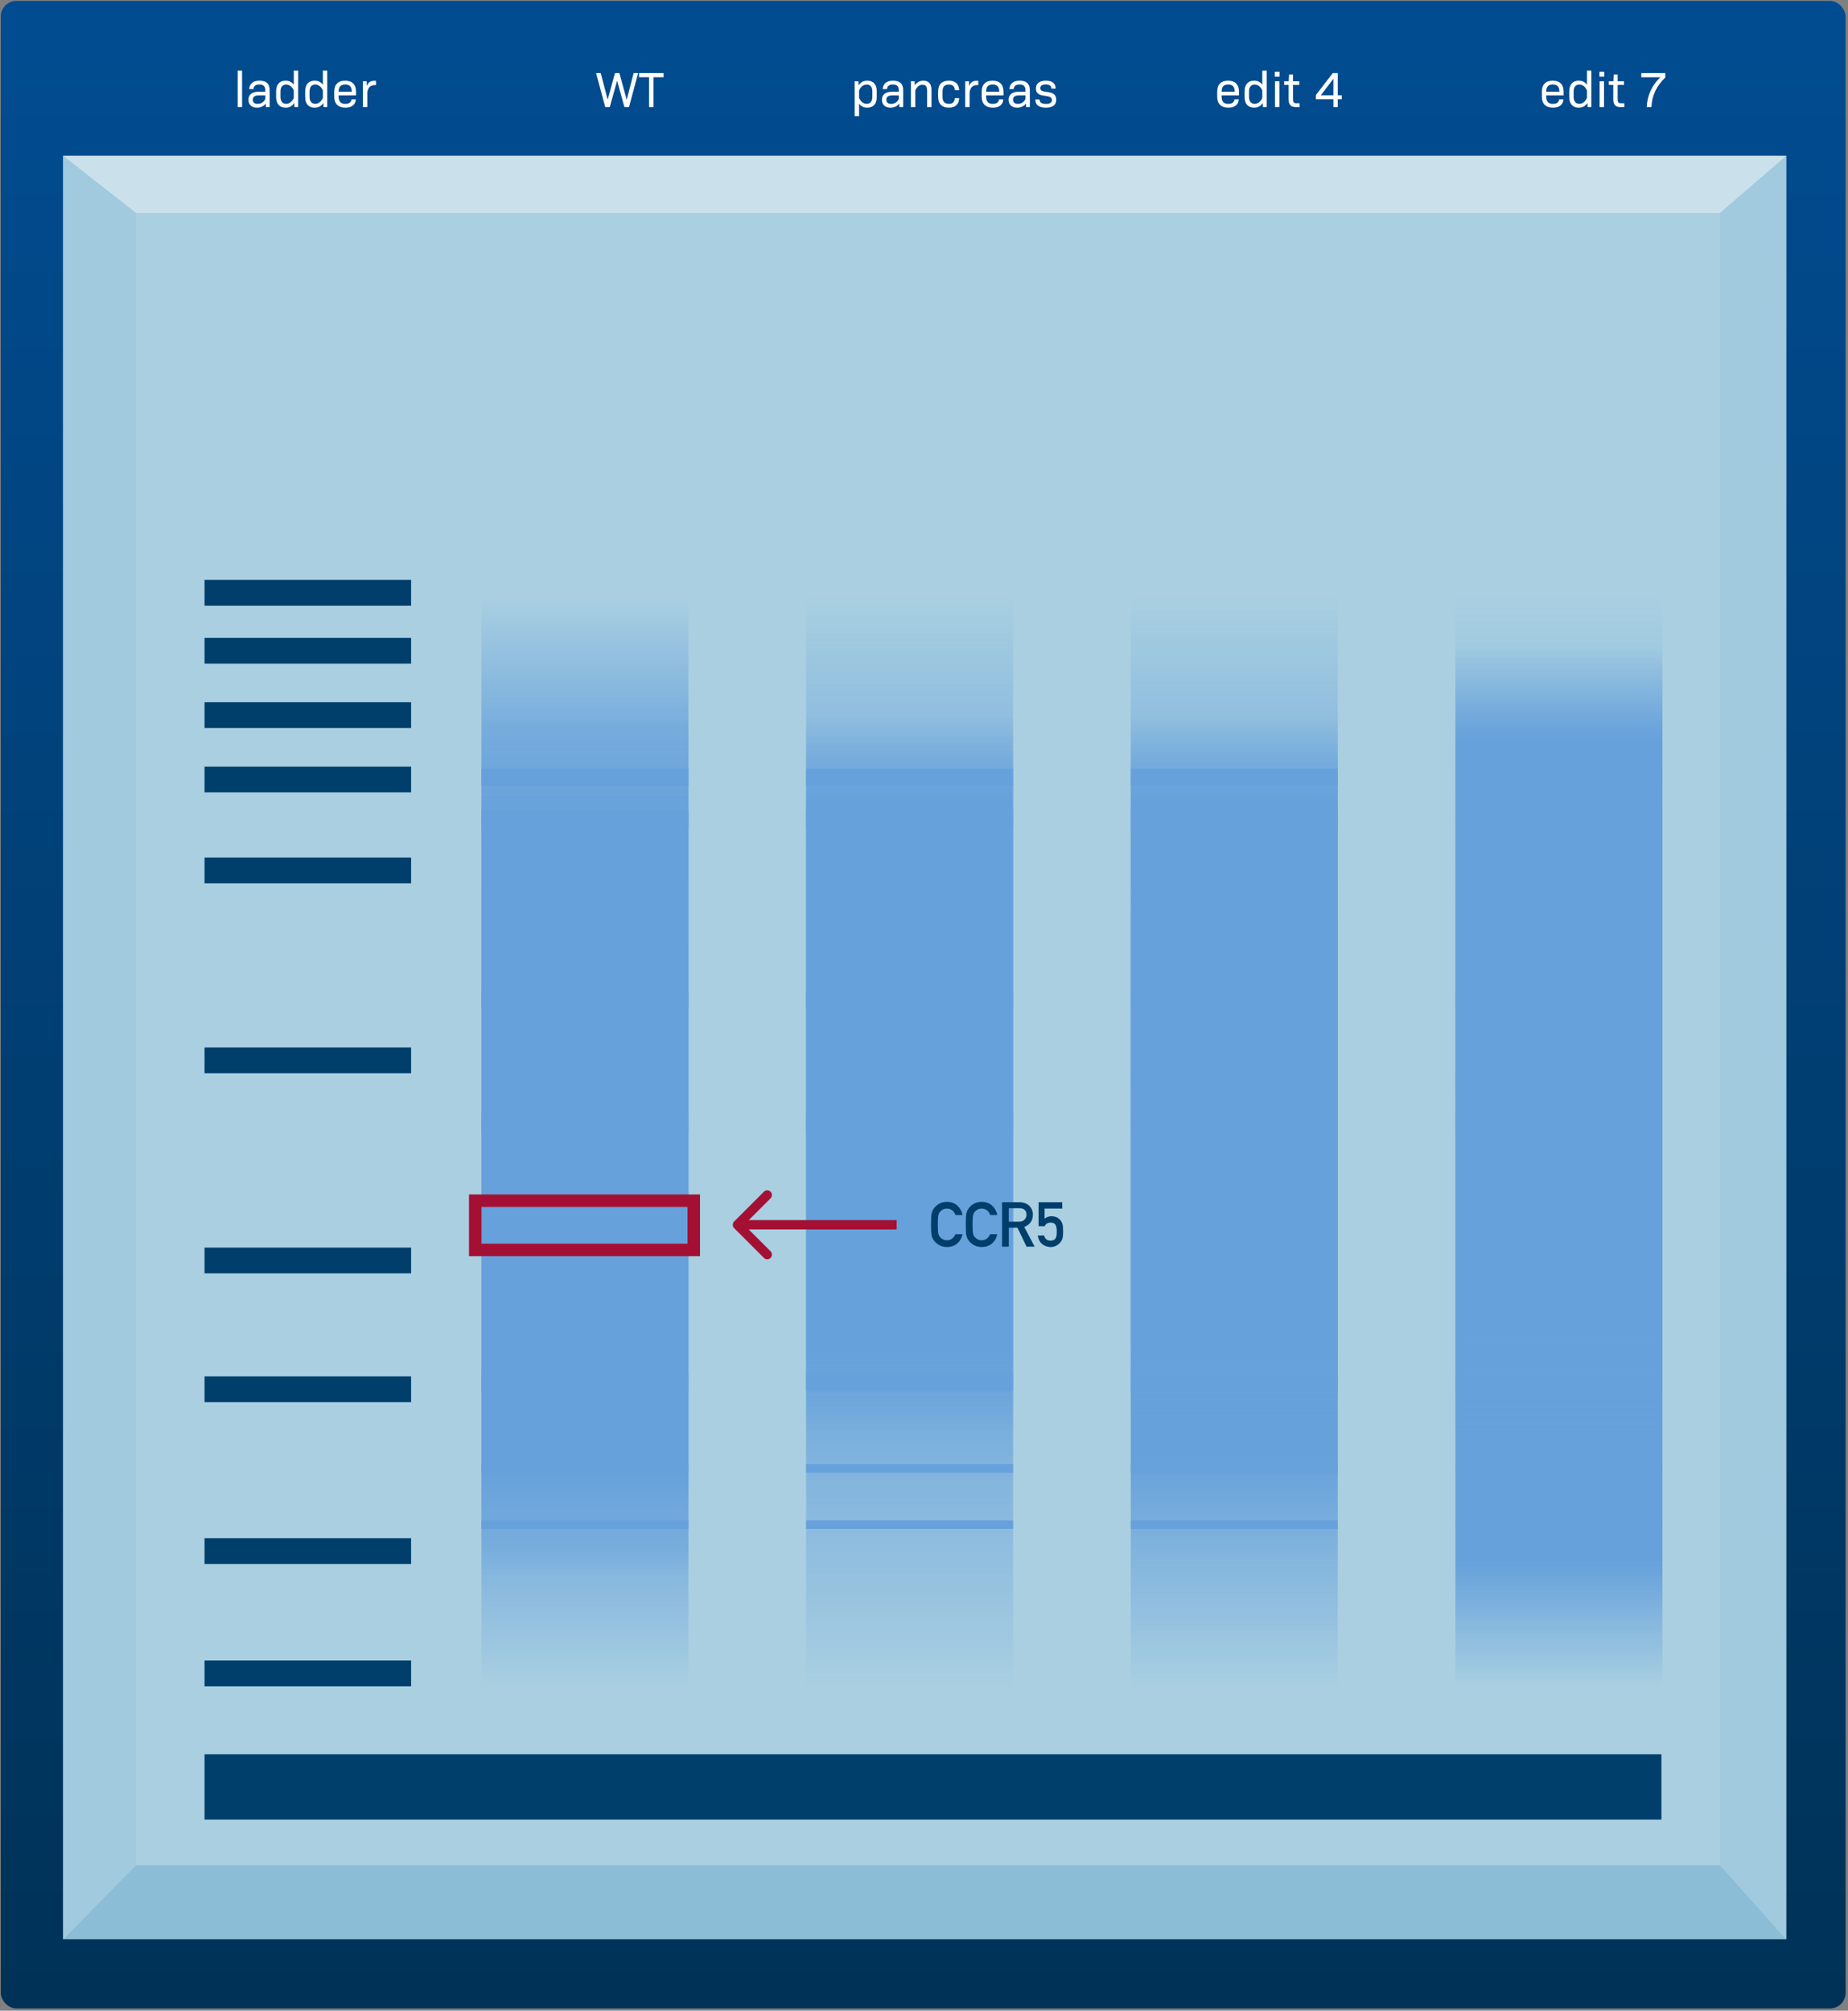 <svg width="592" height="644" viewBox="0 0 592 644" fill="none" xmlns="http://www.w3.org/2000/svg">
<rect x="0" y="0" width="592" height="644" fill="#808080" stroke="none"/>
<rect x="0.24" y="0.29" width="591" height="643" rx="5" fill="url(#paint0_linear)"/>
<path d="M572.197 49.9H20.24V621.095H572.197V49.9Z" fill="white"/>
<path opacity="0.4" d="M550.936 68.207H43.607V597.636H550.936V68.207Z" fill="#7CB4D0"/>
<path opacity="0.1" d="M550.936 68.207H43.607V597.636H550.936V68.207Z" fill="#BCDEEA"/>
<path opacity="0.5" d="M43.606 68.206L20.24 49.9V621.095L43.606 597.636V68.206Z" fill="#7CB4D0"/>
<path opacity="0.5" d="M550.936 597.636L572.197 621.095V49.9L550.936 68.206V597.636Z" fill="#7CB4D0"/>
<path opacity="0.4" d="M572.197 49.9H20.24V621.095H572.197V49.9Z" fill="#7CB4D0"/>
<path opacity="0.8" d="M550.935 597.458H43.606L20.24 621.095H572.197L550.935 597.458Z" fill="#7CB4D0"/>
<rect x="65.519" y="185.731" width="66.175" height="8.248" fill="#003E6B"/>
<rect x="65.519" y="204.294" width="66.175" height="8.248" fill="#003E6B"/>
<rect x="65.519" y="224.919" width="66.175" height="8.248" fill="#003E6B"/>
<rect x="65.519" y="245.543" width="66.175" height="8.248" fill="#003E6B"/>
<rect x="65.519" y="274.677" width="66.175" height="8.248" fill="#003E6B"/>
<rect x="65.519" y="335.498" width="66.175" height="8.248" fill="#003E6B"/>
<rect x="65.519" y="399.591" width="66.175" height="8.248" fill="#003E6B"/>
<rect x="65.519" y="440.84" width="66.175" height="8.248" fill="#003E6B"/>
<rect x="65.519" y="492.66" width="66.175" height="8.248" fill="#003E6B"/>
<rect x="65.519" y="531.848" width="66.175" height="8.248" fill="#003E6B"/>
<rect x="65.519" y="561.886" width="466.707" height="20.897" fill="#003E6B"/>
<path d="M76.146 34.29H77.554V22.61H76.146V34.29ZM82.336 34.482C83.536 34.482 84.464 34.018 85.136 33.17L85.184 34.29H86.384V28.898C86.384 26.85 85.328 25.842 83.152 25.842C81.088 25.842 79.968 26.754 79.824 28.546H81.2C81.248 27.538 81.936 27.058 83.104 27.058C84.384 27.058 84.976 27.65 84.976 28.93V29.378H82.992C80.672 29.378 79.584 30.306 79.584 31.954C79.584 33.57 80.64 34.482 82.336 34.482ZM82.544 33.266C81.504 33.266 80.992 32.786 80.992 31.922C80.992 30.994 81.6 30.546 83.04 30.546H84.976V31.714C84.48 32.722 83.648 33.266 82.544 33.266ZM91.489 34.482C92.689 34.482 93.569 34.018 94.273 32.978L94.321 34.29H95.521V22.61H94.113V27.122C93.441 26.242 92.593 25.842 91.489 25.842C89.569 25.842 88.449 27.026 88.449 29.282V31.042C88.449 33.298 89.569 34.482 91.489 34.482ZM91.665 33.25C90.529 33.25 89.857 32.466 89.857 30.994V29.33C89.857 27.858 90.529 27.074 91.665 27.074C92.721 27.074 93.569 27.762 94.113 28.946V31.378C93.569 32.562 92.721 33.25 91.665 33.25ZM100.801 34.482C102.001 34.482 102.881 34.018 103.585 32.978L103.633 34.29H104.833V22.61H103.425V27.122C102.753 26.242 101.905 25.842 100.801 25.842C98.881 25.842 97.761 27.026 97.761 29.282V31.042C97.761 33.298 98.881 34.482 100.801 34.482ZM100.977 33.25C99.841 33.25 99.169 32.466 99.169 30.994V29.33C99.169 27.858 99.841 27.074 100.977 27.074C102.033 27.074 102.881 27.762 103.425 28.946V31.378C102.881 32.562 102.033 33.25 100.977 33.25ZM110.658 34.482C112.642 34.482 113.874 33.586 113.986 31.826H112.626C112.53 32.722 111.874 33.266 110.626 33.266C109.154 33.266 108.482 32.53 108.482 30.914V30.546H114.05V29.346C114.05 27.074 112.818 25.842 110.562 25.842C108.306 25.842 107.074 27.074 107.074 29.346V30.978C107.074 33.25 108.338 34.482 110.658 34.482ZM108.482 29.378C108.482 27.794 109.138 27.058 110.594 27.058C112.034 27.058 112.69 27.794 112.69 29.378H108.482ZM116.255 34.29H117.663V29.538C117.935 27.954 118.687 27.266 120.031 27.266H120.447V25.874H119.887C118.687 25.874 117.935 26.402 117.519 27.57L117.455 26.034H116.255V34.29Z" fill="white"/>
<path d="M193.882 34.29H195.338L197.69 25.858L200.026 34.29H201.498L204.426 23.41H202.986L200.762 31.954L198.41 23.41H197.002L194.666 31.922L192.442 23.41H190.954L193.882 34.29ZM207.919 34.29H209.359V24.738H212.575V23.41H204.703V24.738H207.919V34.29Z" fill="white"/>
<path d="M273.794 37.202H275.202V33.202C275.874 34.082 276.722 34.482 277.826 34.482C279.746 34.482 280.866 33.298 280.866 31.042V29.282C280.866 27.026 279.746 25.842 277.826 25.842C276.626 25.842 275.746 26.306 275.042 27.346L274.994 26.034H273.794V37.202ZM277.65 33.25C276.594 33.25 275.746 32.562 275.202 31.378V28.946C275.746 27.762 276.594 27.074 277.65 27.074C278.786 27.074 279.458 27.858 279.458 29.33V30.994C279.458 32.466 278.786 33.25 277.65 33.25ZM285.282 34.482C286.482 34.482 287.41 34.018 288.082 33.17L288.13 34.29H289.33V28.898C289.33 26.85 288.274 25.842 286.098 25.842C284.034 25.842 282.914 26.754 282.77 28.546H284.146C284.194 27.538 284.882 27.058 286.05 27.058C287.33 27.058 287.922 27.65 287.922 28.93V29.378H285.938C283.618 29.378 282.53 30.306 282.53 31.954C282.53 33.57 283.586 34.482 285.282 34.482ZM285.49 33.266C284.45 33.266 283.938 32.786 283.938 31.922C283.938 30.994 284.546 30.546 285.986 30.546H287.922V31.714C287.426 32.722 286.594 33.266 285.49 33.266ZM291.81 34.29H293.218V28.93C293.81 27.714 294.562 27.138 295.538 27.138C296.514 27.138 296.994 27.698 296.994 28.994V34.29H298.402V28.866C298.402 26.882 297.538 25.842 295.81 25.842C294.658 25.842 293.778 26.306 293.058 27.33L293.01 26.034H291.81V34.29ZM303.959 34.482C306.039 34.482 307.191 33.426 307.255 31.426H305.895C305.799 32.754 305.127 33.25 303.975 33.25C302.583 33.25 301.927 32.53 301.927 30.946V29.378C301.927 27.794 302.583 27.074 303.975 27.074C305.127 27.074 305.799 27.57 305.895 28.898H307.255C307.191 26.898 306.039 25.842 303.959 25.842C301.719 25.842 300.519 27.058 300.519 29.346V30.978C300.519 33.266 301.719 34.482 303.959 34.482ZM309.201 34.29H310.609V29.538C310.881 27.954 311.633 27.266 312.977 27.266H313.393V25.874H312.833C311.633 25.874 310.881 26.402 310.465 27.57L310.401 26.034H309.201V34.29ZM318.072 34.482C320.056 34.482 321.288 33.586 321.4 31.826H320.04C319.944 32.722 319.288 33.266 318.04 33.266C316.568 33.266 315.896 32.53 315.896 30.914V30.546H321.464V29.346C321.464 27.074 320.232 25.842 317.976 25.842C315.72 25.842 314.488 27.074 314.488 29.346V30.978C314.488 33.25 315.752 34.482 318.072 34.482ZM315.896 29.378C315.896 27.794 316.552 27.058 318.008 27.058C319.448 27.058 320.104 27.794 320.104 29.378H315.896ZM325.86 34.482C327.06 34.482 327.988 34.018 328.66 33.17L328.708 34.29H329.908V28.898C329.908 26.85 328.852 25.842 326.676 25.842C324.612 25.842 323.492 26.754 323.348 28.546H324.724C324.772 27.538 325.46 27.058 326.628 27.058C327.908 27.058 328.5 27.65 328.5 28.93V29.378H326.516C324.196 29.378 323.108 30.306 323.108 31.954C323.108 33.57 324.164 34.482 325.86 34.482ZM326.068 33.266C325.028 33.266 324.516 32.786 324.516 31.922C324.516 30.994 325.124 30.546 326.564 30.546H328.5V31.714C328.004 32.722 327.172 33.266 326.068 33.266ZM335.06 34.482C337.236 34.482 338.356 33.618 338.356 31.954C338.356 30.386 337.524 29.682 335.316 29.442C333.796 29.282 333.236 28.978 333.236 28.226C333.236 27.474 333.876 27.042 335.028 27.042C336.212 27.042 336.804 27.506 336.804 28.386H338.18C338.18 26.722 337.092 25.842 335.044 25.842C332.996 25.842 331.86 26.738 331.86 28.338C331.86 29.81 332.66 30.45 334.82 30.706C336.42 30.898 336.98 31.25 336.98 32.066C336.98 32.85 336.34 33.282 335.06 33.282C333.684 33.282 333.012 32.802 333.012 31.858H331.668C331.668 33.602 332.788 34.482 335.06 34.482Z" fill="white"/>
<path d="M393.509 34.482C395.493 34.482 396.725 33.586 396.837 31.826H395.477C395.381 32.722 394.725 33.266 393.477 33.266C392.005 33.266 391.333 32.53 391.333 30.914V30.546H396.901V29.346C396.901 27.074 395.669 25.842 393.413 25.842C391.157 25.842 389.925 27.074 389.925 29.346V30.978C389.925 33.25 391.189 34.482 393.509 34.482ZM391.333 29.378C391.333 27.794 391.989 27.058 393.445 27.058C394.885 27.058 395.541 27.794 395.541 29.378H391.333ZM401.746 34.482C402.946 34.482 403.826 34.018 404.53 32.978L404.578 34.29H405.778V22.61H404.37V27.122C403.698 26.242 402.85 25.842 401.746 25.842C399.826 25.842 398.706 27.026 398.706 29.282V31.042C398.706 33.298 399.826 34.482 401.746 34.482ZM401.922 33.25C400.786 33.25 400.114 32.466 400.114 30.994V29.33C400.114 27.858 400.786 27.074 401.922 27.074C402.978 27.074 403.826 27.762 404.37 28.946V31.378C403.826 32.562 402.978 33.25 401.922 33.25ZM408.371 24.546H409.907V22.978H408.371V24.546ZM408.435 34.29H409.843V26.034H408.435V34.29ZM415.057 34.29H416.337V33.074H415.393C414.449 33.074 414.209 32.802 414.209 31.73V27.186H416.241V26.034H414.209V23.858H412.945L412.833 26.034H411.377V27.186H412.801V31.714C412.801 33.522 413.473 34.29 415.057 34.29ZM427.145 34.29H428.553V31.794H429.833V30.514H428.553V23.41H426.953L421.545 30.434V31.794H427.145V34.29ZM423.129 30.514L427.145 25.234V30.514H423.129Z" fill="white"/>
<path d="M497.509 34.482C499.493 34.482 500.725 33.586 500.837 31.826H499.477C499.381 32.722 498.725 33.266 497.477 33.266C496.005 33.266 495.333 32.53 495.333 30.914V30.546H500.901V29.346C500.901 27.074 499.669 25.842 497.413 25.842C495.157 25.842 493.925 27.074 493.925 29.346V30.978C493.925 33.25 495.189 34.482 497.509 34.482ZM495.333 29.378C495.333 27.794 495.989 27.058 497.445 27.058C498.885 27.058 499.541 27.794 499.541 29.378H495.333ZM505.746 34.482C506.946 34.482 507.826 34.018 508.53 32.978L508.578 34.29H509.778V22.61H508.37V27.122C507.698 26.242 506.85 25.842 505.746 25.842C503.826 25.842 502.706 27.026 502.706 29.282V31.042C502.706 33.298 503.826 34.482 505.746 34.482ZM505.922 33.25C504.786 33.25 504.114 32.466 504.114 30.994V29.33C504.114 27.858 504.786 27.074 505.922 27.074C506.978 27.074 507.826 27.762 508.37 28.946V31.378C507.826 32.562 506.978 33.25 505.922 33.25ZM512.371 24.546H513.907V22.978H512.371V24.546ZM512.435 34.29H513.843V26.034H512.435V34.29ZM519.057 34.29H520.337V33.074H519.393C518.449 33.074 518.209 32.802 518.209 31.73V27.186H520.241V26.034H518.209V23.858H516.945L516.833 26.034H515.377V27.186H516.801V31.714C516.801 33.522 517.473 34.29 519.057 34.29ZM527.529 34.29H529.033C529.193 30.546 530.665 27.522 533.497 24.802V23.41H525.769V24.754H531.865C529.177 27.33 527.689 30.562 527.529 34.29Z" fill="white"/>
<rect x="154.24" y="191.29" width="66.3" height="348.979" fill="url(#paint1_linear)"/>
<rect x="258.24" y="191.29" width="66.3" height="348.979" fill="url(#paint2_linear)"/>
<rect x="362.24" y="191.29" width="66.3" height="348.979" fill="url(#paint3_linear)"/>
<rect x="466.24" y="191.29" width="66.3" height="348.979" fill="url(#paint4_linear)"/>
<rect x="154.24" y="229.237" width="66.3" height="275.684" fill="url(#paint5_linear)"/>
<rect x="258.24" y="229.237" width="66.3" height="230.481" fill="url(#paint6_linear)"/>
<rect x="362.24" y="229.237" width="66.3" height="230.481" fill="url(#paint7_linear)"/>
<rect x="466.24" y="207.277" width="66.3" height="252.441" fill="url(#paint8_linear)"/>
<rect x="154.24" y="259.52" width="66.3" height="5.473" fill="#66A1DB"/>
<rect x="154.24" y="246.188" width="66.3" height="5.473" fill="#66A1DB"/>
<rect x="154.24" y="356.768" width="66.3" height="5.473" fill="#66A1DB"/>
<rect x="154.24" y="317.555" width="66.3" height="5.473" fill="#66A1DB"/>
<rect x="154.24" y="439.9" width="66.3" height="5.473" fill="#66A1DB"/>
<rect x="152.24" y="384.57" width="70" height="15.764" fill="#66A1DB" stroke="#A41034" stroke-width="4"/>
<rect x="154.24" y="468.917" width="66.3" height="2.737" fill="#66A1DB"/>
<rect x="154.24" y="486.956" width="66.3" height="2.737" fill="#66A1DB"/>
<rect x="258.24" y="259.52" width="66.3" height="5.473" fill="#66A1DB"/>
<rect x="258.24" y="246.188" width="66.3" height="5.473" fill="#66A1DB"/>
<rect x="258.24" y="356.768" width="66.3" height="5.473" fill="#66A1DB"/>
<rect x="258.24" y="317.555" width="66.3" height="5.473" fill="#66A1DB"/>
<rect x="258.24" y="439.9" width="66.3" height="5.473" fill="#66A1DB"/>
<rect x="258.24" y="468.917" width="66.3" height="2.737" fill="#66A1DB"/>
<rect x="258.24" y="486.956" width="66.3" height="2.737" fill="#66A1DB"/>
<rect x="362.24" y="259.52" width="66.3" height="5.473" fill="#66A1DB"/>
<rect x="362.24" y="246.188" width="66.3" height="5.473" fill="#66A1DB"/>
<rect x="362.24" y="356.768" width="66.3" height="5.473" fill="#66A1DB"/>
<rect x="362.24" y="343.436" width="66.3" height="5.473" fill="#66A1DB"/>
<rect x="362.24" y="317.555" width="66.3" height="5.473" fill="#66A1DB"/>
<rect x="362.24" y="439.9" width="66.3" height="5.473" fill="#66A1DB"/>
<rect x="362.24" y="468.917" width="66.3" height="2.737" fill="#66A1DB"/>
<rect x="362.24" y="486.956" width="66.3" height="2.737" fill="#66A1DB"/>
<rect x="466.24" y="259.52" width="66.3" height="5.473" fill="#66A1DB"/>
<rect x="466.24" y="246.188" width="66.3" height="5.473" fill="#66A1DB"/>
<rect x="466.24" y="356.768" width="66.3" height="5.473" fill="#66A1DB"/>
<rect x="466.24" y="343.436" width="66.3" height="5.473" fill="#66A1DB"/>
<rect x="466.24" y="317.555" width="66.3" height="5.473" fill="#66A1DB"/>
<rect x="466.24" y="439.9" width="66.3" height="5.473" fill="#66A1DB"/>
<rect x="466.24" y="468.917" width="66.3" height="2.737" fill="#66A1DB"/>
<rect x="466.24" y="486.956" width="66.3" height="2.737" fill="#66A1DB"/>
<path d="M235.179 391.229C234.593 391.815 234.593 392.764 235.179 393.35L244.725 402.896C245.311 403.482 246.261 403.482 246.846 402.896C247.432 402.31 247.432 401.361 246.846 400.775L238.361 392.29L246.846 383.804C247.432 383.218 247.432 382.269 246.846 381.683C246.261 381.097 245.311 381.097 244.725 381.683L235.179 391.229ZM287.24 390.79H236.24V393.79H287.24V390.79Z" fill="#A41034"/>
<path d="M308.343 395.305C308.031 396.627 307.435 397.642 306.556 398.352C305.651 399.055 304.58 399.407 303.343 399.407C302.223 399.381 301.289 399.107 300.541 398.586C299.779 398.085 299.225 397.506 298.88 396.848C298.776 396.633 298.682 396.428 298.597 396.233C298.519 396.031 298.454 395.777 298.402 395.471C298.304 394.898 298.255 393.798 298.255 392.17C298.255 390.517 298.304 389.41 298.402 388.85C298.506 388.29 298.666 387.838 298.88 387.493C299.225 386.835 299.779 386.249 300.541 385.735C301.289 385.214 302.223 384.947 303.343 384.934C304.717 384.947 305.837 385.354 306.703 386.155C307.569 386.962 308.115 387.961 308.343 389.153H306.058C305.882 388.58 305.563 388.092 305.101 387.688C304.619 387.304 304.033 387.105 303.343 387.092C302.835 387.105 302.399 387.206 302.035 387.395C301.664 387.59 301.364 387.834 301.136 388.127C300.856 388.433 300.671 388.827 300.58 389.309C300.475 389.817 300.423 390.771 300.423 392.17C300.423 393.57 300.475 394.517 300.58 395.012C300.671 395.507 300.856 395.907 301.136 396.213C301.364 396.506 301.664 396.744 302.035 396.926C302.399 397.141 302.835 397.249 303.343 397.249C304.554 397.249 305.459 396.601 306.058 395.305H308.343ZM319.476 395.305C319.164 396.627 318.568 397.642 317.689 398.352C316.784 399.055 315.713 399.407 314.476 399.407C313.356 399.381 312.422 399.107 311.673 398.586C310.912 398.085 310.358 397.506 310.013 396.848C309.909 396.633 309.815 396.428 309.73 396.233C309.652 396.031 309.587 395.777 309.535 395.471C309.437 394.898 309.388 393.798 309.388 392.17C309.388 390.517 309.437 389.41 309.535 388.85C309.639 388.29 309.798 387.838 310.013 387.493C310.358 386.835 310.912 386.249 311.673 385.735C312.422 385.214 313.356 384.947 314.476 384.934C315.85 384.947 316.97 385.354 317.835 386.155C318.701 386.962 319.248 387.961 319.476 389.153H317.191C317.015 388.58 316.696 388.092 316.234 387.688C315.752 387.304 315.166 387.105 314.476 387.092C313.968 387.105 313.532 387.206 313.167 387.395C312.796 387.59 312.497 387.834 312.269 388.127C311.989 388.433 311.804 388.827 311.712 389.309C311.608 389.817 311.556 390.771 311.556 392.17C311.556 393.57 311.608 394.517 311.712 395.012C311.804 395.507 311.989 395.907 312.269 396.213C312.497 396.506 312.796 396.744 313.167 396.926C313.532 397.141 313.968 397.249 314.476 397.249C315.687 397.249 316.592 396.601 317.191 395.305H319.476ZM323.167 391.292H326.429C327.236 391.278 327.842 391.044 328.246 390.588C328.643 390.165 328.841 389.644 328.841 389.026C328.828 388.284 328.591 387.747 328.128 387.415C327.764 387.122 327.236 386.975 326.546 386.975H323.167V391.292ZM321.009 385.051H326.566C327.751 385.051 328.718 385.364 329.466 385.989C330.371 386.698 330.843 387.711 330.882 389.026C330.856 390.959 329.938 392.275 328.128 392.971L331.429 399.29H328.861L325.921 393.206H323.167V399.29H321.009V385.051ZM332.708 385.051H340.296V387.092H334.632V390.315C335.296 389.794 336.055 389.534 336.908 389.534C337.455 389.547 337.956 389.644 338.412 389.827C338.841 390.028 339.19 390.276 339.457 390.569C339.854 390.959 340.14 391.412 340.316 391.926C340.407 392.206 340.472 392.548 340.511 392.952C340.55 393.362 340.57 393.866 340.57 394.465C340.57 395.39 340.505 396.099 340.375 396.594C340.238 397.083 340.01 397.515 339.691 397.893C339.411 398.264 339.004 398.603 338.47 398.909C337.949 399.228 337.331 399.394 336.615 399.407C335.651 399.407 334.769 399.12 333.968 398.547C333.154 397.961 332.65 397.014 332.455 395.706H334.496C334.717 396.799 335.397 397.353 336.537 397.366C337.025 397.366 337.416 397.268 337.708 397.073C337.988 396.884 338.184 396.637 338.294 396.331C338.412 396.025 338.483 395.693 338.509 395.334C338.522 394.983 338.529 394.641 338.529 394.309C338.542 393.495 338.415 392.834 338.148 392.327C338.005 392.086 337.793 391.894 337.513 391.75C337.233 391.633 336.885 391.575 336.468 391.575C336.097 391.575 335.759 391.659 335.453 391.829C335.147 392.004 334.873 392.31 334.632 392.747H332.708V385.051Z" fill="#003E6B"/>
<defs>
<linearGradient id="paint0_linear" x1="295.74" y1="0.29" x2="295.74" y2="643.29" gradientUnits="userSpaceOnUse">
<stop stop-color="#014C91"/>
<stop offset="1" stop-color="#003257"/>
</linearGradient>
<linearGradient id="paint1_linear" x1="187.39" y1="191.29" x2="187.39" y2="540.269" gradientUnits="userSpaceOnUse">
<stop stop-color="#66A1DB" stop-opacity="0"/>
<stop offset="0.12" stop-color="#66A1DB" stop-opacity="0.73"/>
<stop offset="0.875" stop-color="#66A1DB" stop-opacity="0.63"/>
<stop offset="1" stop-color="#66A1DB" stop-opacity="0"/>
</linearGradient>
<linearGradient id="paint2_linear" x1="291.39" y1="191.29" x2="291.39" y2="540.269" gradientUnits="userSpaceOnUse">
<stop stop-color="#66A1DB" stop-opacity="0"/>
<stop offset="0.297" stop-color="#66A1DB"/>
<stop offset="0.667" stop-color="#66A1DB"/>
<stop offset="1" stop-color="#66A1DB" stop-opacity="0"/>
</linearGradient>
<linearGradient id="paint3_linear" x1="395.39" y1="191.29" x2="395.39" y2="540.269" gradientUnits="userSpaceOnUse">
<stop stop-color="#66A1DB" stop-opacity="0"/>
<stop offset="0.307" stop-color="#66A1DB"/>
<stop offset="0.792" stop-color="#66A1DB"/>
<stop offset="1" stop-color="#66A1DB" stop-opacity="0"/>
</linearGradient>
<linearGradient id="paint4_linear" x1="499.39" y1="191.29" x2="499.39" y2="540.269" gradientUnits="userSpaceOnUse">
<stop stop-color="#66A1DB" stop-opacity="0"/>
<stop offset="0.385" stop-color="#66A1DB"/>
<stop offset="0.885" stop-color="#66A1DB"/>
<stop offset="1" stop-color="#66A1DB" stop-opacity="0"/>
</linearGradient>
<linearGradient id="paint5_linear" x1="187.39" y1="229.237" x2="187.39" y2="504.921" gradientUnits="userSpaceOnUse">
<stop stop-color="#66A1DB" stop-opacity="0"/>
<stop offset="0.12" stop-color="#66A1DB"/>
<stop offset="0.875" stop-color="#66A1DB"/>
<stop offset="1" stop-color="#66A1DB" stop-opacity="0"/>
</linearGradient>
<linearGradient id="paint6_linear" x1="291.39" y1="229.237" x2="291.39" y2="459.718" gradientUnits="userSpaceOnUse">
<stop stop-color="#66A1DB" stop-opacity="0"/>
<stop offset="0.12" stop-color="#66A1DB"/>
<stop offset="0.875" stop-color="#66A1DB"/>
<stop offset="1" stop-color="#66A1DB" stop-opacity="0"/>
</linearGradient>
<linearGradient id="paint7_linear" x1="395.39" y1="229.237" x2="395.39" y2="459.718" gradientUnits="userSpaceOnUse">
<stop stop-color="#66A1DB" stop-opacity="0"/>
<stop offset="0.12" stop-color="#66A1DB"/>
<stop offset="0.875" stop-color="#66A1DB"/>
<stop offset="1" stop-color="#66A1DB" stop-opacity="0"/>
</linearGradient>
<linearGradient id="paint8_linear" x1="499.39" y1="207.277" x2="499.39" y2="459.718" gradientUnits="userSpaceOnUse">
<stop stop-color="#66A1DB" stop-opacity="0"/>
<stop offset="0.12" stop-color="#66A1DB"/>
<stop offset="0.875" stop-color="#66A1DB"/>
<stop offset="1" stop-color="#66A1DB" stop-opacity="0"/>
</linearGradient>
</defs>
</svg>
